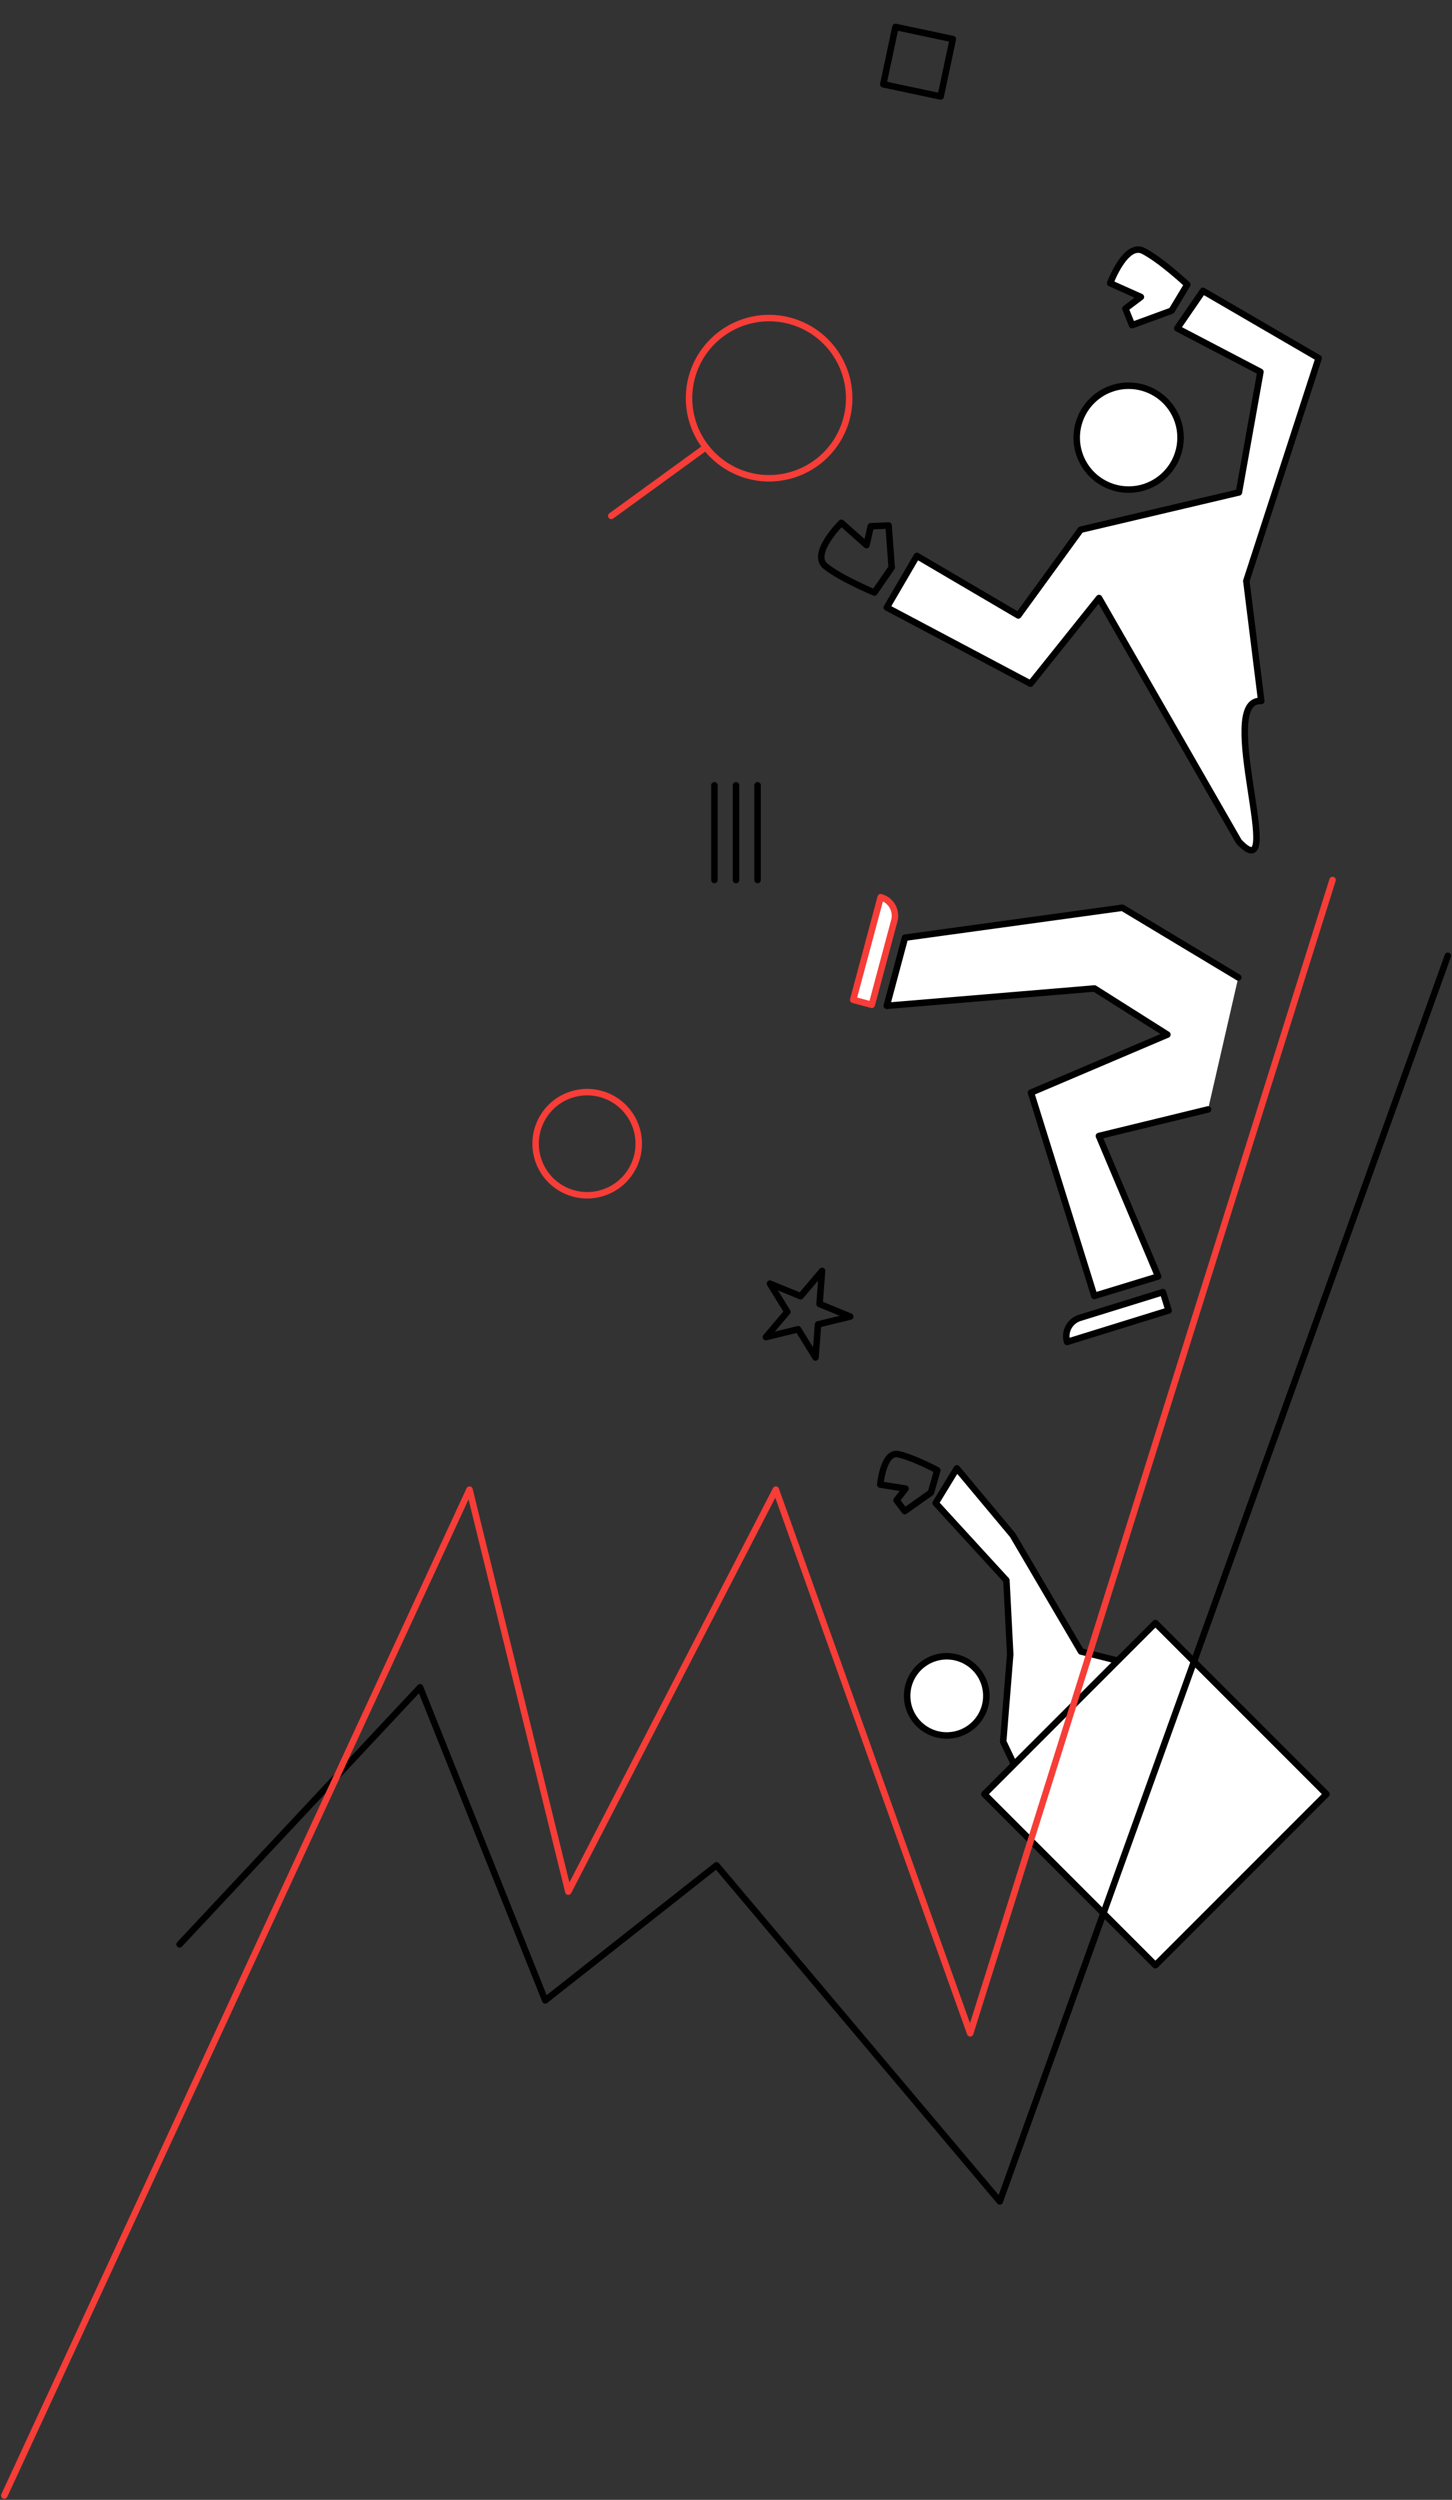 <svg xmlns="http://www.w3.org/2000/svg" width="447.808" height="770.724" viewBox="0 0 447.808 770.724">
  <rect x="0" y="0" width="447.808" height="770.724" fill="#333333" stroke="none"/>
  <g id="Group_212" data-name="Group 212" transform="translate(93.892 -182.23)">
    <g id="Group_101" data-name="Group 101" transform="translate(-15.315 900.831) rotate(-131)">
      <path id="Path_1279" data-name="Path 1279" d="M188.627-267.45,228.3-280.33l37.017-56.647-12.164-18.035-37.989,51.859-25.492,7.643,14.1-43.5-60.127-26.371-8.38,18.8,44.676,14.614-15.9,30.78" transform="translate(-72.725 770.11)" fill="#fff" stroke="#000" stroke-linecap="round" stroke-linejoin="round" stroke-width="2" fill-rule="evenodd"/>
      <path id="Path_1280" data-name="Path 1280" d="M281.352-357.52l4.917-3.316,18.318,27.161h0a5.93,5.93,0,0,1-8.232-1.6Z" transform="translate(-97.656 769.335)" fill="#fff" stroke="#f63d37" stroke-linecap="round" stroke-linejoin="round" stroke-width="2" fill-rule="evenodd"/>
      <path id="Path_1281" data-name="Path 1281" d="M128.6-351.862l-5.426-2.391,13.209-29.981h0a5.93,5.93,0,0,1,3.036,7.817Z" transform="translate(-70.661 773.327)" fill="#fff" stroke="#000" stroke-linecap="round" stroke-linejoin="round" stroke-width="2" fill-rule="evenodd"/>
    </g>
    <g id="Group_100" data-name="Group 100" transform="translate(-1518.587 482.09) rotate(-11)">
      <path id="Path_1095" data-name="Path 1095" d="M38.47-243.665a12.217,12.217,0,0,1,15.506-7.6,12.218,12.218,0,0,1,7.6,15.506,12.217,12.217,0,0,1-15.506,7.6A12.217,12.217,0,0,1,38.47-243.665Z" transform="translate(1592.566 786.162)" fill="#fff" stroke="#000" stroke-linecap="round" stroke-linejoin="round" stroke-width="2" fill-rule="evenodd"/>
      <path id="Path_1096" data-name="Path 1096" d="M73.659-248.2l7.265-25.985,3.2-22.629L67.248-324.349l8.461-9.268,12.968,23.495,13.848,39.248,25.785,12.043c2.587,6-14.253,9.221-25.967,13.569L81.411-218.175Z" transform="translate(1583.326 811.803)" fill="#fff" stroke="#000" stroke-linecap="round" stroke-linejoin="round" stroke-width="2" fill-rule="evenodd"/>
      <path id="Path_1113" data-name="Path 1113" d="M59.265-331.443l-9.021,4.065-1.854-3.771,3.434-2.992-7.441-2.7s2.9-10,7.259-8.129,10.86,7.141,10.86,7.141Z" transform="translate(1590.503 815.439)" fill="none" stroke="#000" stroke-linecap="round" stroke-linejoin="round" stroke-width="2"/>
    </g>
    <g id="Group_99" data-name="Group 99" transform="translate(-1484.863 -237)">
      <path id="Path_1108" data-name="Path 1108" d="M110.822-240.766a16.017,16.017,0,0,1,19.254,11.912A16.018,16.018,0,0,1,118.164-209.6,16.018,16.018,0,0,1,98.91-221.512,16.017,16.017,0,0,1,110.822-240.766Z" transform="translate(1624.557 779.346)" fill="#fff" stroke="#000" stroke-linecap="round" stroke-linejoin="round" stroke-width="2" fill-rule="evenodd"/>
      <path id="Path_1112" data-name="Path 1112" d="M93.159-200.066l48.805-11.5,6.639-37.17-25.66-13.416,7.937-11.555,35.675,20.742-22.307,68.689,4.612,37.025c-14.545-1.2,8.172,59.243-6.9,43.351L98.825-179.007l-21.132,26.4L33.371-176.1l9.283-15.892,31.273,18.362Z" transform="translate(1631.098 782.612)" fill="#fff" stroke="#000" stroke-linecap="round" stroke-linejoin="round" stroke-width="2" fill-rule="evenodd"/>
      <path id="Path_1114" data-name="Path 1114" d="M32.617-180.435l-.95-12.938-5.506.22-1.3,5.826L17.1-194.219s-9.713,9.592-4.835,13.446,15.016,8.055,15.016,8.055Z" transform="translate(1633.356 774.627)" fill="none" stroke="#000" stroke-linecap="round" stroke-linejoin="round" stroke-width="2"/>
      <path id="Path_1115" data-name="Path 1115" d="M128.9-269.017l-12.181,4.461-2.066-5.109,4.774-3.586-9.474-4.234s4.742-12.8,10.263-9.942,13.523,10.369,13.523,10.369Z" transform="translate(1623.404 784.033)" fill="#fff" stroke="#000" stroke-linecap="round" stroke-linejoin="round" stroke-width="2" fill-rule="evenodd"/>
    </g>
    <g id="Group_96" data-name="Group 96" transform="translate(1058.981 -1282.228) rotate(99)">
      <path id="Path_1017" data-name="Path 1017" d="M269.457-264.665a24.706,24.706,0,0,1,24.693,24.693,24.705,24.705,0,0,1-24.693,24.693,24.706,24.706,0,0,1-24.7-24.693A24.707,24.707,0,0,1,269.457-264.665Z" transform="translate(1441.466 896.076)" fill="rgba(0,0,0,0)" stroke="#f63d37" stroke-linecap="round" stroke-linejoin="round" stroke-width="2"/>
      <path id="Path_1018" data-name="Path 1018" d="M252.153-257.456l25.484,25.483" transform="translate(1476.75 930.476)" fill="rgba(0,0,0,0)" stroke="#f63d37" stroke-linecap="round" stroke-linejoin="round" stroke-width="2"/>
    </g>
    <path id="Path_1019" data-name="Path 1019" d="M160.864-25.456,108.11-78.21,55.356-25.456,108.11,27.3Z" transform="translate(154.332 760.828)" fill="#fff" stroke="#000" stroke-linecap="round" stroke-linejoin="round" stroke-width="2"/>
    <path id="Path_1275" data-name="Path 1275" d="M80.925-65.425,68.14-78.21,55.356-65.425,68.14-52.641Z" transform="matrix(0.839, -0.545, 0.545, 0.839, 167.731, 293.281)" fill="rgba(0,0,0,0)" stroke="#000" stroke-linecap="round" stroke-linejoin="round" stroke-width="2"/>
    <path id="Path_1277" data-name="Path 1277" d="M360.8-305.811l74.163-79.243,38.606,96.514,52.813-41.635L613.756-226.55,751.938-610.591" transform="translate(-399.302 1087.5)" fill="rgba(0,0,0,0)" stroke="#000" stroke-linecap="round" stroke-linejoin="round" stroke-width="2"/>
    <path id="Path_1276" data-name="Path 1276" d="M283.284-153.874,426.752-464.01,457.23-340.066l64-123.944,59.94,167.629L692.927-651.958" transform="translate(-375.849 1105.5)" fill="rgba(0,0,0,0)" stroke="#f63d37" stroke-linecap="round" stroke-linejoin="round" stroke-width="2"/>
    <path id="Path_1274" data-name="Path 1274" d="M335.163-364.92l-3.882,9.454,7.792,6.614-10.191-.771L325-340.169l-2.416-9.93-10.191-.771,8.7-5.367-2.416-9.93,7.791,6.613Z" transform="matrix(0.588, 0.809, -0.809, 0.588, -323.976, 531.565)" fill="rgba(0,0,0,0)" stroke="#000" stroke-linecap="round" stroke-linejoin="round" stroke-width="2"/>
    <path id="Path_1273" data-name="Path 1273" d="M457.464-46.884a15.9,15.9,0,0,1,15.9,15.9,15.9,15.9,0,0,1-15.9,15.9,15.9,15.9,0,0,1-15.9-15.9A15.9,15.9,0,0,1,457.464-46.884Z" transform="translate(-370.265 565.823)" fill="rgba(0,0,0,0)" stroke="#f63d37" stroke-linecap="round" stroke-linejoin="round" stroke-width="2"/>
    <g id="Group_103" data-name="Group 103" transform="translate(-1516.462 -67.012)">
      <path id="Path_1283" data-name="Path 1283" d="M0,0H29.2" transform="translate(1656.212 491.357) rotate(90)" fill="rgba(0,0,0,0)" stroke="#000" stroke-linecap="round" stroke-linejoin="round" stroke-width="2"/>
      <path id="Path_1284" data-name="Path 1284" d="M0,0H29.2" transform="translate(1649.558 491.357) rotate(90)" fill="rgba(0,0,0,0)" stroke="#000" stroke-linecap="round" stroke-linejoin="round" stroke-width="2"/>
      <path id="Path_1285" data-name="Path 1285" d="M0,0H29.2" transform="translate(1642.903 491.357) rotate(90)" fill="rgba(0,0,0,0)" stroke="#000" stroke-linecap="round" stroke-linejoin="round" stroke-width="2"/>
    </g>
  </g>
</svg>
